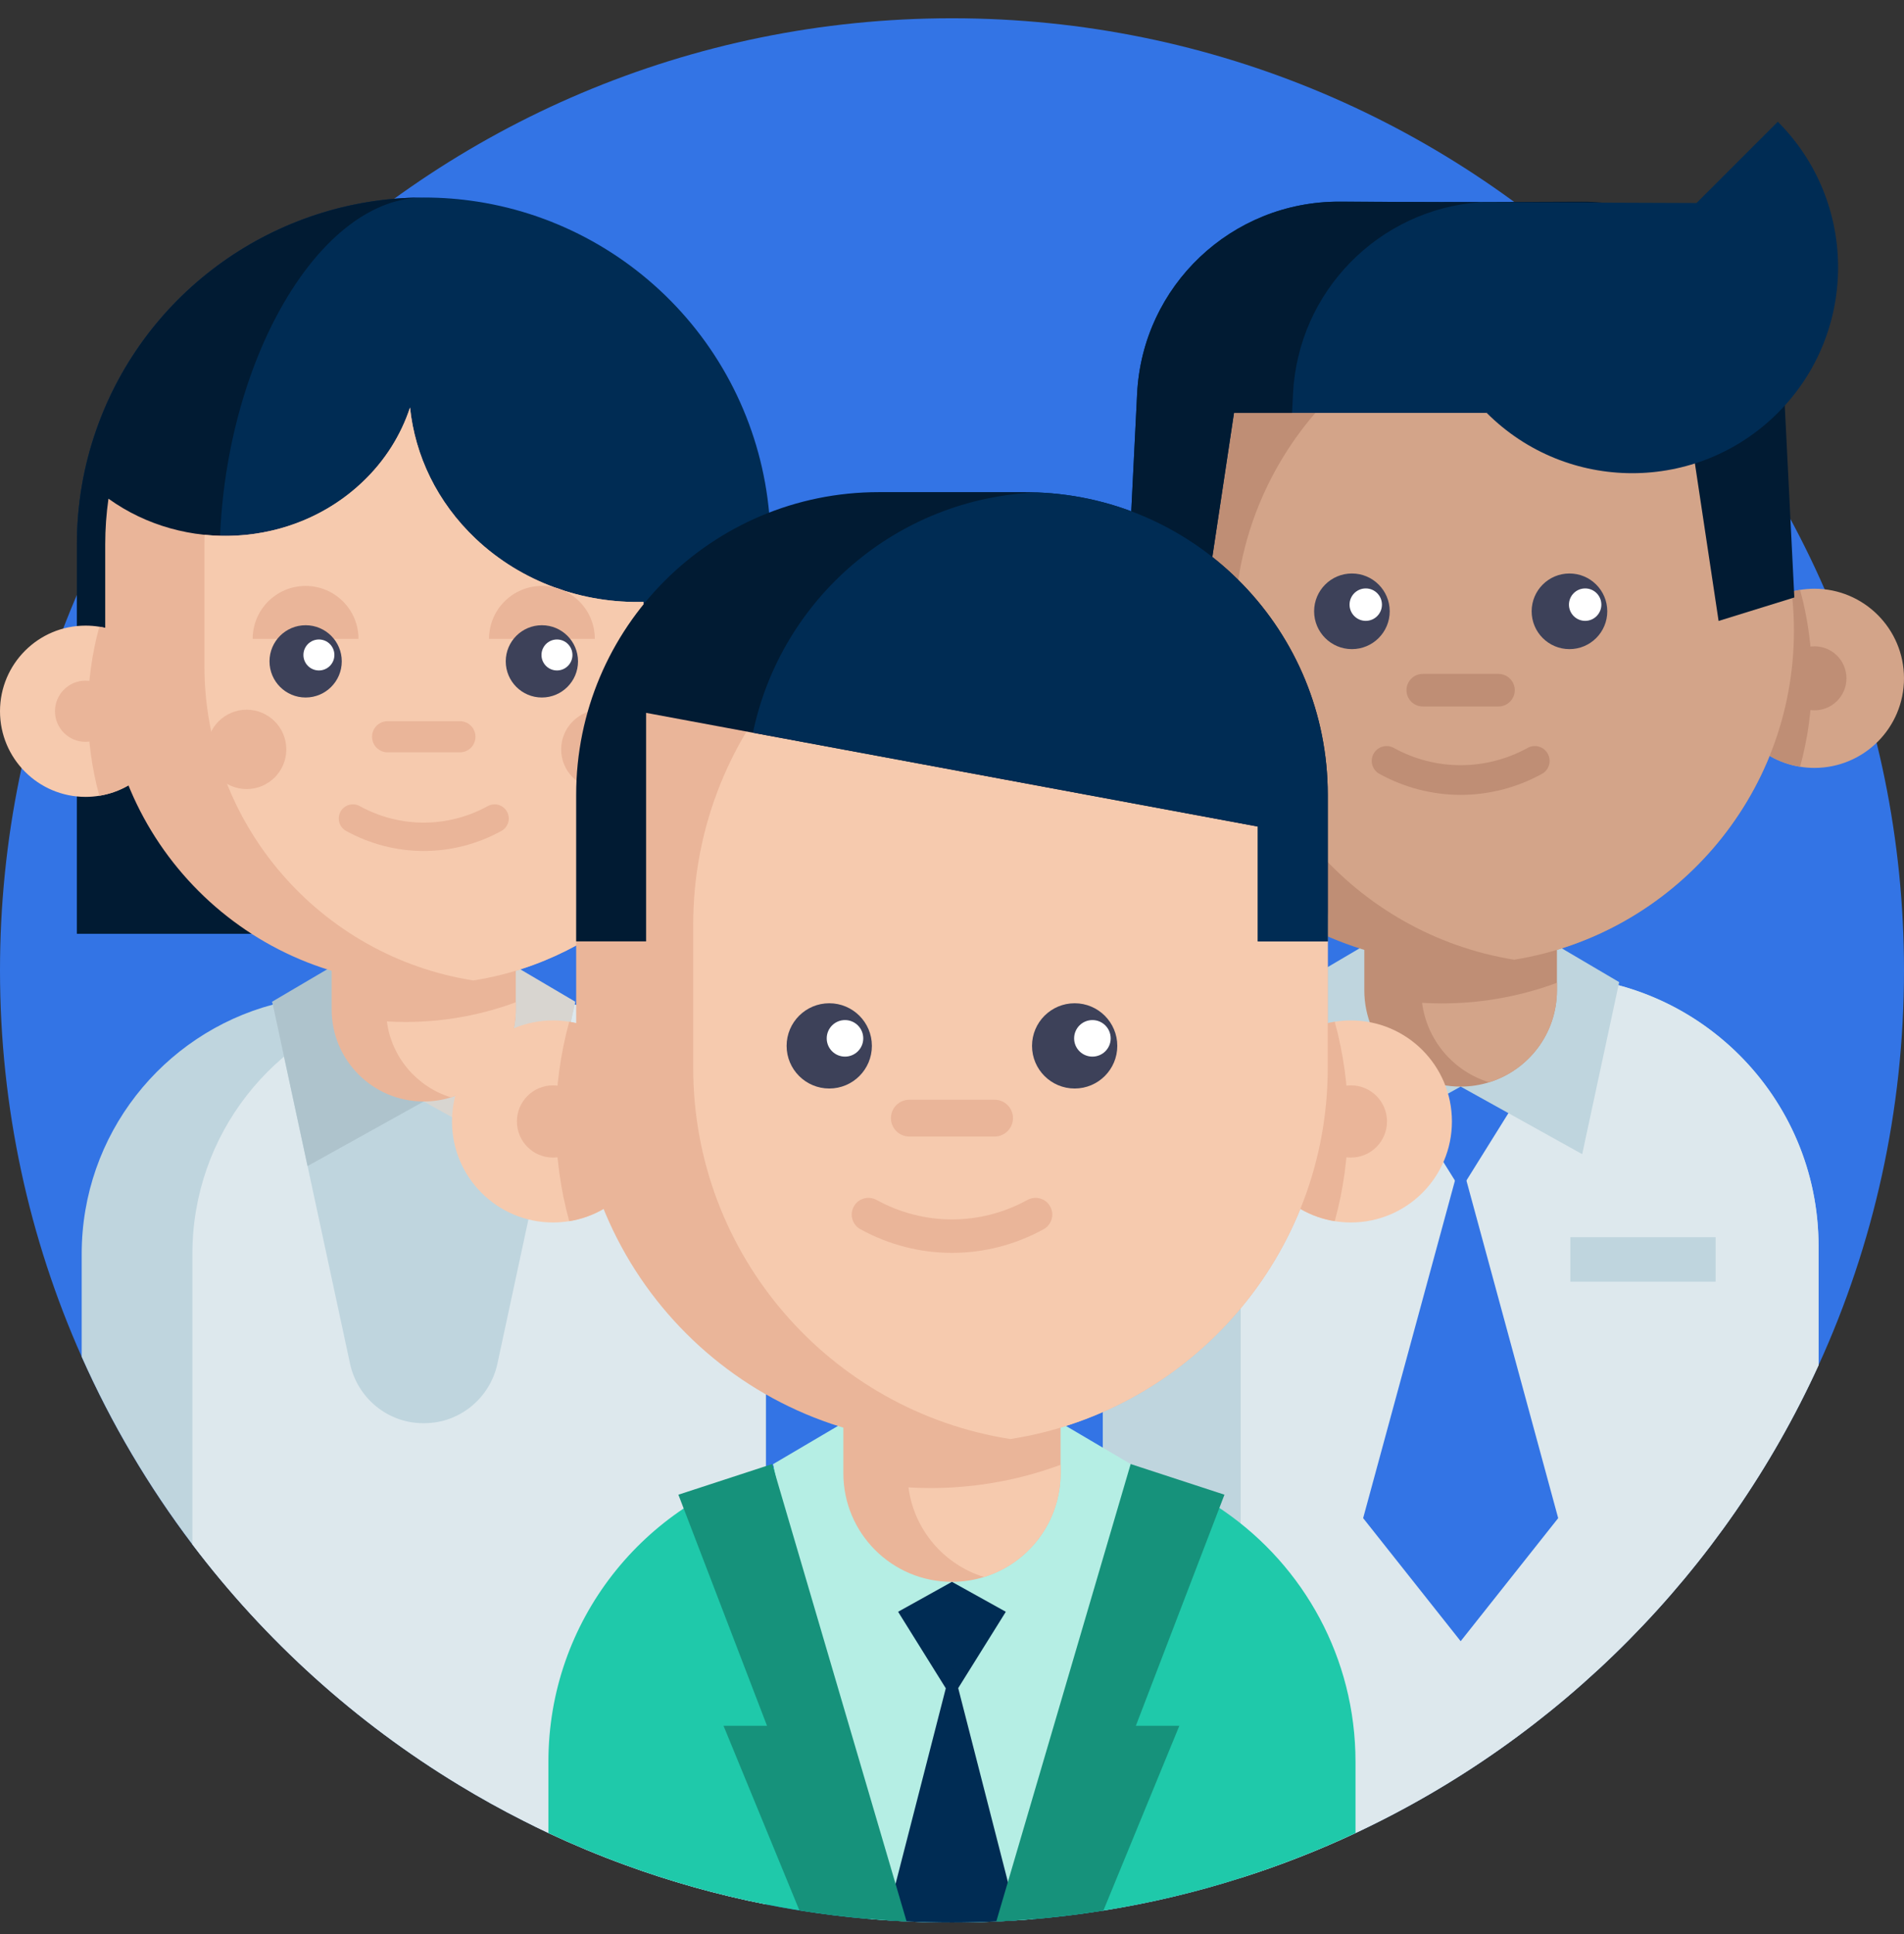 <svg width="64" height="65" viewBox="0 0 64 65" fill="none" xmlns="http://www.w3.org/2000/svg">
<rect x="0" y="0" width="64" height="65" fill="#333333" stroke="none"/>
<g clip-path="url(#clip0_3243_13275)">
<g clip-path="url(#clip1_3243_13275)">
<path d="M64 32.614C64 37.347 62.972 41.841 61.128 45.883C57.975 52.794 52.435 58.385 45.564 61.606C44.319 62.189 43.03 62.694 41.703 63.114C40.21 63.592 38.67 63.958 37.09 64.21C37.084 64.212 37.076 64.213 37.069 64.213C36.294 64.337 35.511 64.432 34.718 64.499C34.549 64.513 34.38 64.527 34.21 64.538C33.971 64.554 33.73 64.568 33.489 64.579C32.995 64.602 32.499 64.614 32 64.614C31.488 64.614 30.98 64.602 30.475 64.577C30.246 64.567 30.017 64.554 29.789 64.537C29.618 64.525 29.448 64.513 29.278 64.499C28.467 64.431 27.664 64.332 26.871 64.204C26.492 64.142 26.115 64.076 25.741 64.001C24.12 63.68 22.545 63.237 21.023 62.681C20.142 62.36 19.278 62 18.435 61.605C18.148 61.47 17.861 61.33 17.578 61.185C16.849 60.817 16.137 60.421 15.442 59.999C11.961 57.891 8.916 55.138 6.468 51.906C4.999 49.965 3.746 47.851 2.746 45.599C0.981 41.632 0 37.237 0 32.614C0 14.941 14.327 0.614 32 0.614C49.673 0.614 64 14.941 64 32.614Z" fill="#3374E5"/>
<path d="M25.742 42.141V64.001C24.121 63.68 22.545 63.237 21.024 62.681C20.142 62.36 19.279 62 18.435 61.605C18.148 61.47 17.862 61.33 17.578 61.185C16.85 60.817 16.138 60.421 15.443 59.999C11.962 57.891 8.916 55.138 6.468 51.906C4.999 49.965 3.747 47.851 2.746 45.599V42.141C2.746 38.129 5.471 34.752 9.171 33.763C9.307 33.727 9.442 33.693 9.581 33.664C9.948 33.583 10.325 33.528 10.71 33.497C10.943 33.479 11.18 33.468 11.418 33.468H17.067C17.698 33.468 18.314 33.535 18.907 33.664C18.94 33.671 18.975 33.678 19.008 33.686C19.108 33.709 19.209 33.733 19.306 33.76C19.309 33.761 19.311 33.761 19.314 33.762C20.291 34.023 21.199 34.45 22.007 35.012C24.264 36.578 25.742 39.186 25.742 42.141Z" fill="#BFD5DE"/>
<path d="M25.74 42.141V64.001C24.119 63.68 22.544 63.237 21.023 62.681C20.141 62.36 19.277 62 18.434 61.605C18.146 61.47 17.86 61.33 17.577 61.185C16.848 60.817 16.136 60.421 15.441 59.999C11.96 57.891 8.915 55.138 6.467 51.906V42.141C6.467 38.129 9.191 34.752 12.892 33.763C13.028 33.727 13.164 33.693 13.302 33.664C13.669 33.583 14.046 33.528 14.43 33.497C14.664 33.479 14.9 33.468 15.14 33.468H17.066C17.697 33.468 18.312 33.535 18.905 33.664C18.939 33.671 18.973 33.678 19.007 33.686C19.106 33.709 19.207 33.733 19.305 33.76C19.308 33.761 19.31 33.761 19.312 33.762C20.29 34.023 21.197 34.45 22.006 35.012C24.263 36.578 25.74 39.186 25.74 42.141Z" fill="#DDE8ED"/>
<path d="M19.335 33.664L19.314 33.762L16.72 45.83C16.471 46.989 15.45 47.83 14.265 47.831C14.257 47.831 14.251 47.831 14.244 47.831C14.236 47.831 14.229 47.831 14.221 47.831C13.035 47.83 12.015 46.989 11.766 45.83L9.171 33.763L9.15 33.664H19.335Z" fill="#BFD5DE"/>
<path d="M14.243 37.019L10.338 39.189L9.15 33.664L11.577 32.235" fill="#AEC3CC"/>
<path d="M14.242 37.019L18.147 39.189L19.334 33.664L16.908 32.235" fill="#D8D5D0"/>
<path d="M2.584 31.378V18.298C2.584 16.968 2.806 15.666 3.243 14.427C4.88 9.769 9.301 6.638 14.243 6.638C14.855 6.638 15.466 6.685 16.06 6.779C18.774 7.203 21.266 8.589 23.072 10.681C24.897 12.796 25.902 15.501 25.902 18.298V31.378" fill="#002C54"/>
<path d="M7.38 18.808C7.38 23.435 10.09 28.787 11.578 31.378H2.584V18.298C2.584 16.969 2.806 15.667 3.243 14.427C4.871 9.796 9.25 6.674 14.158 6.639C10.574 6.728 7.38 12.479 7.38 18.808Z" fill="#011B33"/>
<path d="M17.337 30.127V33.925C17.337 35.315 16.42 36.49 15.158 36.881C14.869 36.971 14.56 37.019 14.242 37.019C12.533 37.019 11.148 35.634 11.148 33.925V30.127H17.337Z" fill="#EAB599"/>
<path d="M17.337 33.684V33.925C17.337 35.315 16.42 36.49 15.158 36.881C14.019 36.531 13.162 35.54 13.004 34.328C13.21 34.341 13.418 34.347 13.627 34.347C14.212 34.347 14.787 34.3 15.345 34.209C16.034 34.098 16.7 33.921 17.337 33.684Z" fill="#F6CAAE"/>
<path d="M5.755 23.904C5.755 25.336 4.709 26.524 3.338 26.744C3.189 26.769 3.035 26.782 2.877 26.782C1.288 26.782 0 25.493 0 23.904C0 22.314 1.288 21.026 2.877 21.026C3.035 21.026 3.189 21.039 3.338 21.063C4.709 21.283 5.755 22.471 5.755 23.904Z" fill="#F6CAAE"/>
<path d="M5.756 23.904C5.756 25.336 4.709 26.524 3.339 26.744C3.09 25.84 2.957 24.887 2.957 23.904C2.957 22.921 3.09 21.968 3.339 21.063C4.709 21.283 5.756 22.471 5.756 23.904Z" fill="#EAB599"/>
<path d="M3.905 23.904C3.905 24.472 3.444 24.932 2.876 24.932C2.308 24.932 1.848 24.472 1.848 23.904C1.848 23.336 2.308 22.875 2.876 22.875C3.444 22.875 3.905 23.336 3.905 23.904Z" fill="#EAB599"/>
<path d="M21.632 20.229V30.121C20.104 31.58 18.143 32.591 15.962 32.943C15.945 32.946 15.926 32.949 15.909 32.951C15.367 33.038 14.811 33.081 14.243 33.081C8.331 33.081 3.537 28.287 3.537 22.375V18.298C3.537 17.776 3.574 17.262 3.646 16.76C6.194 18.592 9.846 18.411 12.173 16.212C12.944 15.484 13.479 14.617 13.782 13.697C13.951 15.307 14.687 16.874 15.992 18.108C17.546 19.575 19.599 20.282 21.632 20.229Z" fill="#EAB599"/>
<path d="M21.632 20.229V30.121C20.104 31.58 18.143 32.591 15.962 32.943C15.945 32.946 15.926 32.949 15.909 32.951C10.788 32.151 6.871 27.72 6.871 22.375V18.298C6.871 18.189 6.873 18.081 6.877 17.974C8.765 18.167 10.726 17.58 12.173 16.211C12.944 15.484 13.479 14.617 13.782 13.697C13.951 15.307 14.687 16.874 15.992 18.108C17.546 19.575 19.599 20.282 21.632 20.229Z" fill="#F6CAAE"/>
<path d="M19.994 21.471C19.994 20.488 19.198 19.692 18.216 19.692C17.234 19.692 16.438 20.488 16.438 21.471" fill="#EAB599"/>
<path d="M12.05 21.471C12.05 20.488 11.254 19.692 10.272 19.692C9.29 19.692 8.494 20.488 8.494 21.471" fill="#EAB599"/>
<path d="M11.488 22.227C11.488 22.898 10.944 23.442 10.273 23.442C9.602 23.442 9.059 22.898 9.059 22.227C9.059 21.556 9.602 21.013 10.273 21.013C10.944 21.013 11.488 21.556 11.488 22.227Z" fill="#3D4159"/>
<path d="M19.429 22.227C19.429 22.898 18.885 23.442 18.214 23.442C17.544 23.442 17 22.898 17 22.227C17 21.556 17.544 21.013 18.214 21.013C18.885 21.013 19.429 21.556 19.429 22.227Z" fill="#3D4159"/>
<path d="M15.459 25.285H13.03C12.74 25.285 12.506 25.05 12.506 24.762C12.506 24.472 12.74 24.238 13.03 24.238H15.459C15.748 24.238 15.982 24.472 15.982 24.762C15.982 25.05 15.748 25.285 15.459 25.285Z" fill="#EAB599"/>
<path d="M14.244 28.6C13.347 28.6 12.451 28.376 11.634 27.926C11.403 27.8 11.319 27.51 11.446 27.279C11.572 27.049 11.862 26.965 12.093 27.092C13.44 27.832 15.048 27.832 16.395 27.092C16.626 26.965 16.915 27.049 17.042 27.279C17.169 27.51 17.085 27.8 16.854 27.926C16.037 28.376 15.14 28.6 14.244 28.6Z" fill="#EAB599"/>
<path d="M11.24 22.013C11.24 22.3 11.007 22.533 10.72 22.533C10.432 22.533 10.199 22.3 10.199 22.013C10.199 21.725 10.432 21.492 10.72 21.492C11.007 21.492 11.24 21.725 11.24 22.013Z" fill="white"/>
<path d="M19.242 22.013C19.242 22.3 19.009 22.533 18.722 22.533C18.434 22.533 18.201 22.3 18.201 22.013C18.201 21.725 18.434 21.492 18.722 21.492C19.009 21.492 19.242 21.725 19.242 22.013Z" fill="white"/>
<path d="M21.531 25.186C21.531 25.922 20.934 26.519 20.197 26.519C19.46 26.519 18.863 25.922 18.863 25.186C18.863 24.449 19.46 23.852 20.197 23.852C20.934 23.852 21.531 24.449 21.531 25.186Z" fill="#EAB599"/>
<path d="M9.624 25.186C9.624 25.922 9.027 26.519 8.291 26.519C7.554 26.519 6.957 25.922 6.957 25.186C6.957 24.449 7.554 23.852 8.291 23.852C9.027 23.852 9.624 24.449 9.624 25.186Z" fill="#EAB599"/>
<path d="M61.127 41.877V45.883C57.975 52.794 52.435 58.385 45.563 61.606C44.319 62.189 43.03 62.694 41.703 63.114C40.21 63.592 38.67 63.958 37.089 64.21C37.083 64.212 37.075 64.213 37.068 64.213V41.877C37.068 37.117 40.735 33.211 45.4 32.835C45.646 32.814 45.893 32.805 46.142 32.805H52.051C52.75 32.805 53.43 32.882 54.084 33.032C58.117 33.954 61.127 37.566 61.127 41.877Z" fill="#BFD5DE"/>
<path d="M61.128 41.877V45.883C57.975 52.794 52.435 58.385 45.564 61.606C44.319 62.189 43.03 62.694 41.703 63.114V41.877C41.703 36.867 45.767 32.805 50.778 32.805H52.053C57.066 32.805 61.128 36.867 61.128 41.877Z" fill="#DDE8ED"/>
<path d="M40.217 22.797C40.217 24.296 39.122 25.539 37.688 25.769C37.532 25.795 37.371 25.808 37.206 25.808C35.543 25.808 34.195 24.46 34.195 22.797C34.195 21.134 35.543 19.786 37.206 19.786C37.371 19.786 37.532 19.8 37.688 19.825C39.122 20.056 40.217 21.299 40.217 22.797Z" fill="#D3A489"/>
<path d="M51.534 36.078L49.098 39.985L46.662 36.078" fill="#3374E5"/>
<path d="M52.376 51.022L49.098 55.158L45.82 51.022L49.099 38.968L52.376 51.022Z" fill="#3374E5"/>
<path d="M40.217 22.797C40.217 24.296 39.122 25.539 37.688 25.769C37.428 24.823 37.289 23.826 37.289 22.797C37.289 21.769 37.428 20.772 37.688 19.825C39.122 20.056 40.217 21.299 40.217 22.797Z" fill="#BF8E75"/>
<path d="M38.283 22.797C38.283 23.391 37.801 23.873 37.206 23.873C36.612 23.873 36.131 23.391 36.131 22.797C36.131 22.203 36.612 21.721 37.206 21.721C37.801 21.721 38.283 22.203 38.283 22.797Z" fill="#BF8E75"/>
<path d="M49.097 36.519L45.012 38.789L43.77 33.008L46.308 31.513" fill="#BFD5DE"/>
<path d="M49.098 36.519L53.183 38.789L54.426 33.008L51.887 31.513" fill="#BFD5DE"/>
<path d="M57.978 22.797C57.978 24.296 59.073 25.539 60.507 25.769C60.664 25.795 60.825 25.808 60.989 25.808C62.652 25.808 64 24.46 64 22.797C64 21.134 62.652 19.786 60.989 19.786C60.825 19.786 60.664 19.8 60.507 19.825C59.073 20.056 57.978 21.299 57.978 22.797Z" fill="#D3A489"/>
<path d="M57.978 22.797C57.978 24.296 59.073 25.539 60.507 25.769C60.768 24.823 60.906 23.826 60.906 22.797C60.906 21.769 60.768 20.772 60.507 19.825C59.073 20.056 57.978 21.299 57.978 22.797Z" fill="#BF8E75"/>
<path d="M62.066 22.797C62.066 23.391 61.584 23.873 60.99 23.873C60.396 23.873 59.914 23.391 59.914 22.797C59.914 22.203 60.396 21.721 60.99 21.721C61.584 21.721 62.066 22.203 62.066 22.797Z" fill="#BF8E75"/>
<path d="M60.3 21.197C60.3 26.771 56.228 31.396 50.896 32.254C50.312 32.35 49.711 32.399 49.098 32.399C42.911 32.399 37.897 27.384 37.897 21.197C37.897 18.27 38.913 13.875 40.752 11.88C42.798 9.657 45.838 9.995 49.098 9.995C49.711 9.995 50.311 10.044 50.896 10.14C56.228 10.998 60.3 15.622 60.3 21.197Z" fill="#BF8E75"/>
<path d="M52.334 29.309V33.282C52.334 34.737 51.376 35.966 50.054 36.374C49.752 36.468 49.43 36.519 49.096 36.519C47.309 36.519 45.859 35.07 45.859 33.282V29.309H52.334Z" fill="#BF8E75"/>
<path d="M52.334 33.03V33.282C52.334 34.737 51.376 35.966 50.054 36.374C48.862 36.008 47.966 34.971 47.801 33.703C48.017 33.717 48.234 33.723 48.453 33.723C49.065 33.723 49.666 33.675 50.251 33.579C50.972 33.463 51.668 33.278 52.334 33.03Z" fill="#D3A489"/>
<path d="M60.3 21.197C60.3 26.771 56.228 31.396 50.896 32.254C45.565 31.396 41.492 26.771 41.492 21.197C41.492 17.764 43.036 14.692 45.468 12.637C46.985 11.355 48.848 10.47 50.896 10.139C55.867 10.94 59.744 15.014 60.245 20.08C60.282 20.448 60.3 20.821 60.3 21.197Z" fill="#D3A489"/>
<path d="M49.099 26.714C48.16 26.714 47.223 26.479 46.368 26.009C46.126 25.877 46.038 25.574 46.171 25.332C46.304 25.091 46.607 25.003 46.848 25.136C48.257 25.91 49.94 25.91 51.35 25.136C51.591 25.003 51.894 25.091 52.026 25.332C52.159 25.574 52.071 25.877 51.83 26.009C50.975 26.479 50.036 26.714 49.099 26.714Z" fill="#BF8E75"/>
<path d="M46.713 20.545C46.713 21.247 46.145 21.816 45.442 21.816C44.741 21.816 44.172 21.247 44.172 20.545C44.172 19.843 44.741 19.274 45.442 19.274C46.145 19.274 46.713 19.843 46.713 20.545Z" fill="#3D4159"/>
<path d="M54.026 20.545C54.026 21.247 53.457 21.816 52.755 21.816C52.053 21.816 51.484 21.247 51.484 20.545C51.484 19.843 52.053 19.274 52.755 19.274C53.457 19.274 54.026 19.843 54.026 20.545Z" fill="#3D4159"/>
<path d="M46.452 20.321C46.452 20.621 46.209 20.866 45.908 20.866C45.607 20.866 45.363 20.621 45.363 20.321C45.363 20.02 45.607 19.776 45.908 19.776C46.209 19.776 46.452 20.02 46.452 20.321Z" fill="white"/>
<path d="M53.827 20.321C53.827 20.621 53.584 20.866 53.283 20.866C52.982 20.866 52.738 20.621 52.738 20.321C52.738 20.02 52.982 19.776 53.283 19.776C53.584 19.776 53.827 20.02 53.827 20.321Z" fill="white"/>
<path d="M50.367 23.744H47.826C47.523 23.744 47.277 23.499 47.277 23.196C47.277 22.893 47.523 22.648 47.826 22.648H50.367C50.67 22.648 50.916 22.893 50.916 23.196C50.915 23.499 50.67 23.744 50.367 23.744Z" fill="#BF8E75"/>
<path d="M52.785 41.58H57.669V43.075H52.785V41.58Z" fill="#BFD5DE"/>
<path d="M48.441 6.795C51.835 7.037 54.56 9.779 54.732 13.229L54.764 13.877H56.716L57.768 20.869L60.314 20.08L59.972 13.23C59.791 9.605 56.794 6.764 53.166 6.778L48.441 6.795Z" fill="#011B33"/>
<path d="M59.758 4.091C62.46 6.793 62.46 11.175 59.758 13.877C57.056 16.579 52.675 16.579 49.973 13.877L59.758 4.091Z" fill="#002C54"/>
<path d="M49.971 13.877H41.479L40.427 20.869L37.881 20.08L38.222 13.229C38.403 9.605 41.401 6.763 45.029 6.777L57.294 6.824L58.916 9.742" fill="#002C54"/>
<path d="M49.753 6.795C46.36 7.037 43.635 9.779 43.463 13.229L43.431 13.877H41.479L40.427 20.869L37.881 20.08L38.223 13.23C38.403 9.605 41.401 6.764 45.029 6.778L49.753 6.795Z" fill="#011B33"/>
<path d="M45.563 59.207V61.606C41.445 63.535 36.849 64.614 31.999 64.614C27.149 64.614 22.552 63.535 18.434 61.605V59.207C18.434 54.472 21.648 50.489 26.014 49.322C26.174 49.279 26.334 49.239 26.498 49.204C26.931 49.11 27.377 49.045 27.829 49.008C28.105 48.986 28.384 48.974 28.666 48.974H35.33C36.075 48.974 36.8 49.053 37.501 49.204C37.541 49.212 37.581 49.221 37.621 49.231C37.738 49.258 37.855 49.287 37.972 49.318C37.976 49.319 37.977 49.319 37.981 49.321C39.133 49.629 40.206 50.133 41.158 50.795C43.821 52.642 45.563 55.721 45.563 59.207Z" fill="#1FC9AA"/>
<path d="M38.006 49.204L37.981 49.321L34.718 64.499C34.549 64.513 34.379 64.527 34.209 64.538C33.97 64.554 33.73 64.568 33.488 64.579C32.995 64.602 32.498 64.614 32 64.614C31.487 64.614 30.98 64.602 30.474 64.577C30.246 64.567 30.017 64.554 29.788 64.537C29.617 64.525 29.447 64.513 29.277 64.499L26.015 49.322L25.99 49.204H38.006Z" fill="#B5EEE4"/>
<path d="M34.746 52.667L31.998 57.072L29.252 52.667" fill="#002C54"/>
<path d="M34.21 64.538C33.971 64.554 33.731 64.568 33.489 64.579C32.996 64.602 32.499 64.614 32.001 64.614C31.488 64.614 30.98 64.602 30.475 64.577C30.247 64.567 30.018 64.554 29.789 64.537L32.001 55.925L34.21 64.538Z" fill="#002C54"/>
<path d="M31.998 53.163L27.392 55.723L25.99 49.205L28.852 47.519" fill="#B5EEE4"/>
<path d="M31.998 53.163L36.605 55.723L38.006 49.205L35.144 47.519" fill="#B5EEE4"/>
<path d="M38.18 58.001H39.642L37.089 64.21C35.909 64.4 34.707 64.524 33.488 64.579L37.972 49.318L38.006 49.204L41.158 50.234L38.18 58.001Z" fill="#16927B"/>
<path d="M30.474 64.577C29.253 64.521 28.051 64.395 26.87 64.204L24.32 58.001H25.782L22.803 50.234L25.956 49.204L25.99 49.318L30.474 64.577Z" fill="#16927B"/>
<path d="M35.649 45.033V49.513C35.649 51.154 34.568 52.54 33.078 53C32.737 53.106 32.373 53.163 31.998 53.163C29.981 53.163 28.348 51.529 28.348 49.513V45.033H35.649Z" fill="#EAB599"/>
<path d="M35.65 49.229V49.513C35.65 51.154 34.568 52.54 33.079 53.001C31.734 52.587 30.724 51.419 30.537 49.989C30.781 50.004 31.026 50.011 31.273 50.011C31.963 50.011 32.641 49.956 33.3 49.848C34.113 49.718 34.898 49.508 35.65 49.229Z" fill="#F6CAAE"/>
<path d="M21.984 37.69C21.984 39.38 20.749 40.782 19.132 41.042C18.956 41.07 18.774 41.085 18.589 41.085C16.713 41.085 15.193 39.566 15.193 37.69C15.193 35.815 16.713 34.295 18.589 34.295C18.774 34.295 18.956 34.31 19.132 34.339C20.749 34.599 21.984 36 21.984 37.69Z" fill="#F6CAAE"/>
<path d="M21.985 37.69C21.985 39.38 20.75 40.782 19.134 41.042C18.84 39.974 18.684 38.85 18.684 37.69C18.684 36.53 18.84 35.407 19.134 34.339C20.75 34.599 21.985 36 21.985 37.69Z" fill="#EAB599"/>
<path d="M19.802 37.69C19.802 38.36 19.258 38.904 18.588 38.904C17.918 38.904 17.375 38.36 17.375 37.69C17.375 37.02 17.918 36.477 18.588 36.477C19.258 36.477 19.802 37.02 19.802 37.69Z" fill="#EAB599"/>
<path d="M42.014 37.69C42.014 39.38 43.248 40.782 44.865 41.042C45.041 41.07 45.224 41.085 45.409 41.085C47.284 41.085 48.804 39.566 48.804 37.69C48.804 35.815 47.285 34.295 45.409 34.295C45.224 34.295 45.041 34.31 44.865 34.339C43.248 34.599 42.014 36 42.014 37.69Z" fill="#F6CAAE"/>
<path d="M42.014 37.69C42.014 39.38 43.248 40.782 44.865 41.042C45.159 39.974 45.315 38.85 45.315 37.69C45.315 36.53 45.159 35.407 44.865 34.339C43.248 34.599 42.014 36 42.014 37.69Z" fill="#EAB599"/>
<path d="M44.63 31.076V35.886C44.63 42.172 40.038 47.386 34.025 48.354C34.005 48.358 33.984 48.361 33.964 48.364C33.324 48.467 32.668 48.517 31.998 48.517C25.022 48.517 19.367 42.862 19.367 35.886V31.076C19.367 29.607 19.618 28.196 20.081 26.884C21.808 21.968 26.492 18.444 31.998 18.444H31.999C32.668 18.444 33.325 18.495 33.966 18.596C40.008 19.54 44.63 24.769 44.63 31.076Z" fill="#EAB599"/>
<path d="M46.622 37.69C46.622 38.36 46.079 38.904 45.409 38.904C44.739 38.904 44.195 38.36 44.195 37.69C44.195 37.02 44.739 36.477 45.409 36.477C46.079 36.477 46.622 37.02 46.622 37.69Z" fill="#EAB599"/>
<path d="M44.63 31.076V35.886C44.63 42.172 40.039 47.386 34.026 48.354C34.005 48.358 33.984 48.361 33.964 48.364C27.922 47.42 23.301 42.192 23.301 35.886V31.076C23.301 24.769 27.923 19.54 33.966 18.596C40.008 19.54 44.63 24.769 44.63 31.076Z" fill="#F6CAAE"/>
<path d="M29.307 35.15C29.307 35.942 28.666 36.583 27.875 36.583C27.083 36.583 26.441 35.942 26.441 35.15C26.441 34.359 27.083 33.718 27.875 33.718C28.666 33.718 29.307 34.359 29.307 35.15Z" fill="#3D4159"/>
<path d="M37.556 35.15C37.556 35.942 36.914 36.583 36.123 36.583C35.331 36.583 34.69 35.942 34.69 35.15C34.69 34.359 35.331 33.718 36.123 33.718C36.914 33.718 37.556 34.359 37.556 35.15Z" fill="#3D4159"/>
<path d="M29.017 34.898C29.017 35.237 28.742 35.511 28.403 35.511C28.064 35.511 27.789 35.237 27.789 34.898C27.789 34.558 28.064 34.283 28.403 34.283C28.742 34.283 29.017 34.558 29.017 34.898Z" fill="white"/>
<path d="M37.334 34.898C37.334 35.237 37.059 35.511 36.72 35.511C36.38 35.511 36.105 35.237 36.105 34.898C36.105 34.558 36.38 34.283 36.72 34.283C37.059 34.283 37.334 34.558 37.334 34.898Z" fill="white"/>
<path d="M33.432 38.197H30.565C30.224 38.197 29.947 37.92 29.947 37.578C29.947 37.237 30.224 36.96 30.565 36.96H33.432C33.773 36.96 34.05 37.237 34.05 37.578C34.049 37.92 33.773 38.197 33.432 38.197Z" fill="#EAB599"/>
<path d="M32 42.107C30.942 42.107 29.884 41.842 28.92 41.312C28.648 41.162 28.549 40.821 28.699 40.549C28.848 40.277 29.19 40.178 29.462 40.327C31.051 41.201 32.949 41.201 34.538 40.327C34.81 40.178 35.152 40.277 35.301 40.549C35.451 40.821 35.352 41.162 35.08 41.312C34.115 41.842 33.058 42.107 32 42.107Z" fill="#EAB599"/>
<path d="M44.631 26.711V31.638H42.28V27.779L25.309 24.626L21.718 23.958V31.638H19.367V26.71C19.367 21.093 23.92 16.54 29.536 16.54H34.462C34.596 16.54 34.73 16.543 34.863 16.55C40.292 16.759 44.631 21.227 44.631 26.711Z" fill="#011B33"/>
<path d="M44.63 26.711V31.638H42.279V27.779L25.309 24.626C26.244 20.134 30.14 16.732 34.863 16.55C40.292 16.759 44.63 21.227 44.63 26.711Z" fill="#002C54"/>
</g>
</g>
<defs>
<clipPath id="clip0_3243_13275">
<rect width="64" height="64" fill="white" transform="translate(0 0.614)"/>
</clipPath>
<clipPath id="clip1_3243_13275">
<rect width="64" height="64" fill="white" transform="translate(0 0.614)"/>
</clipPath>
</defs>
</svg>
